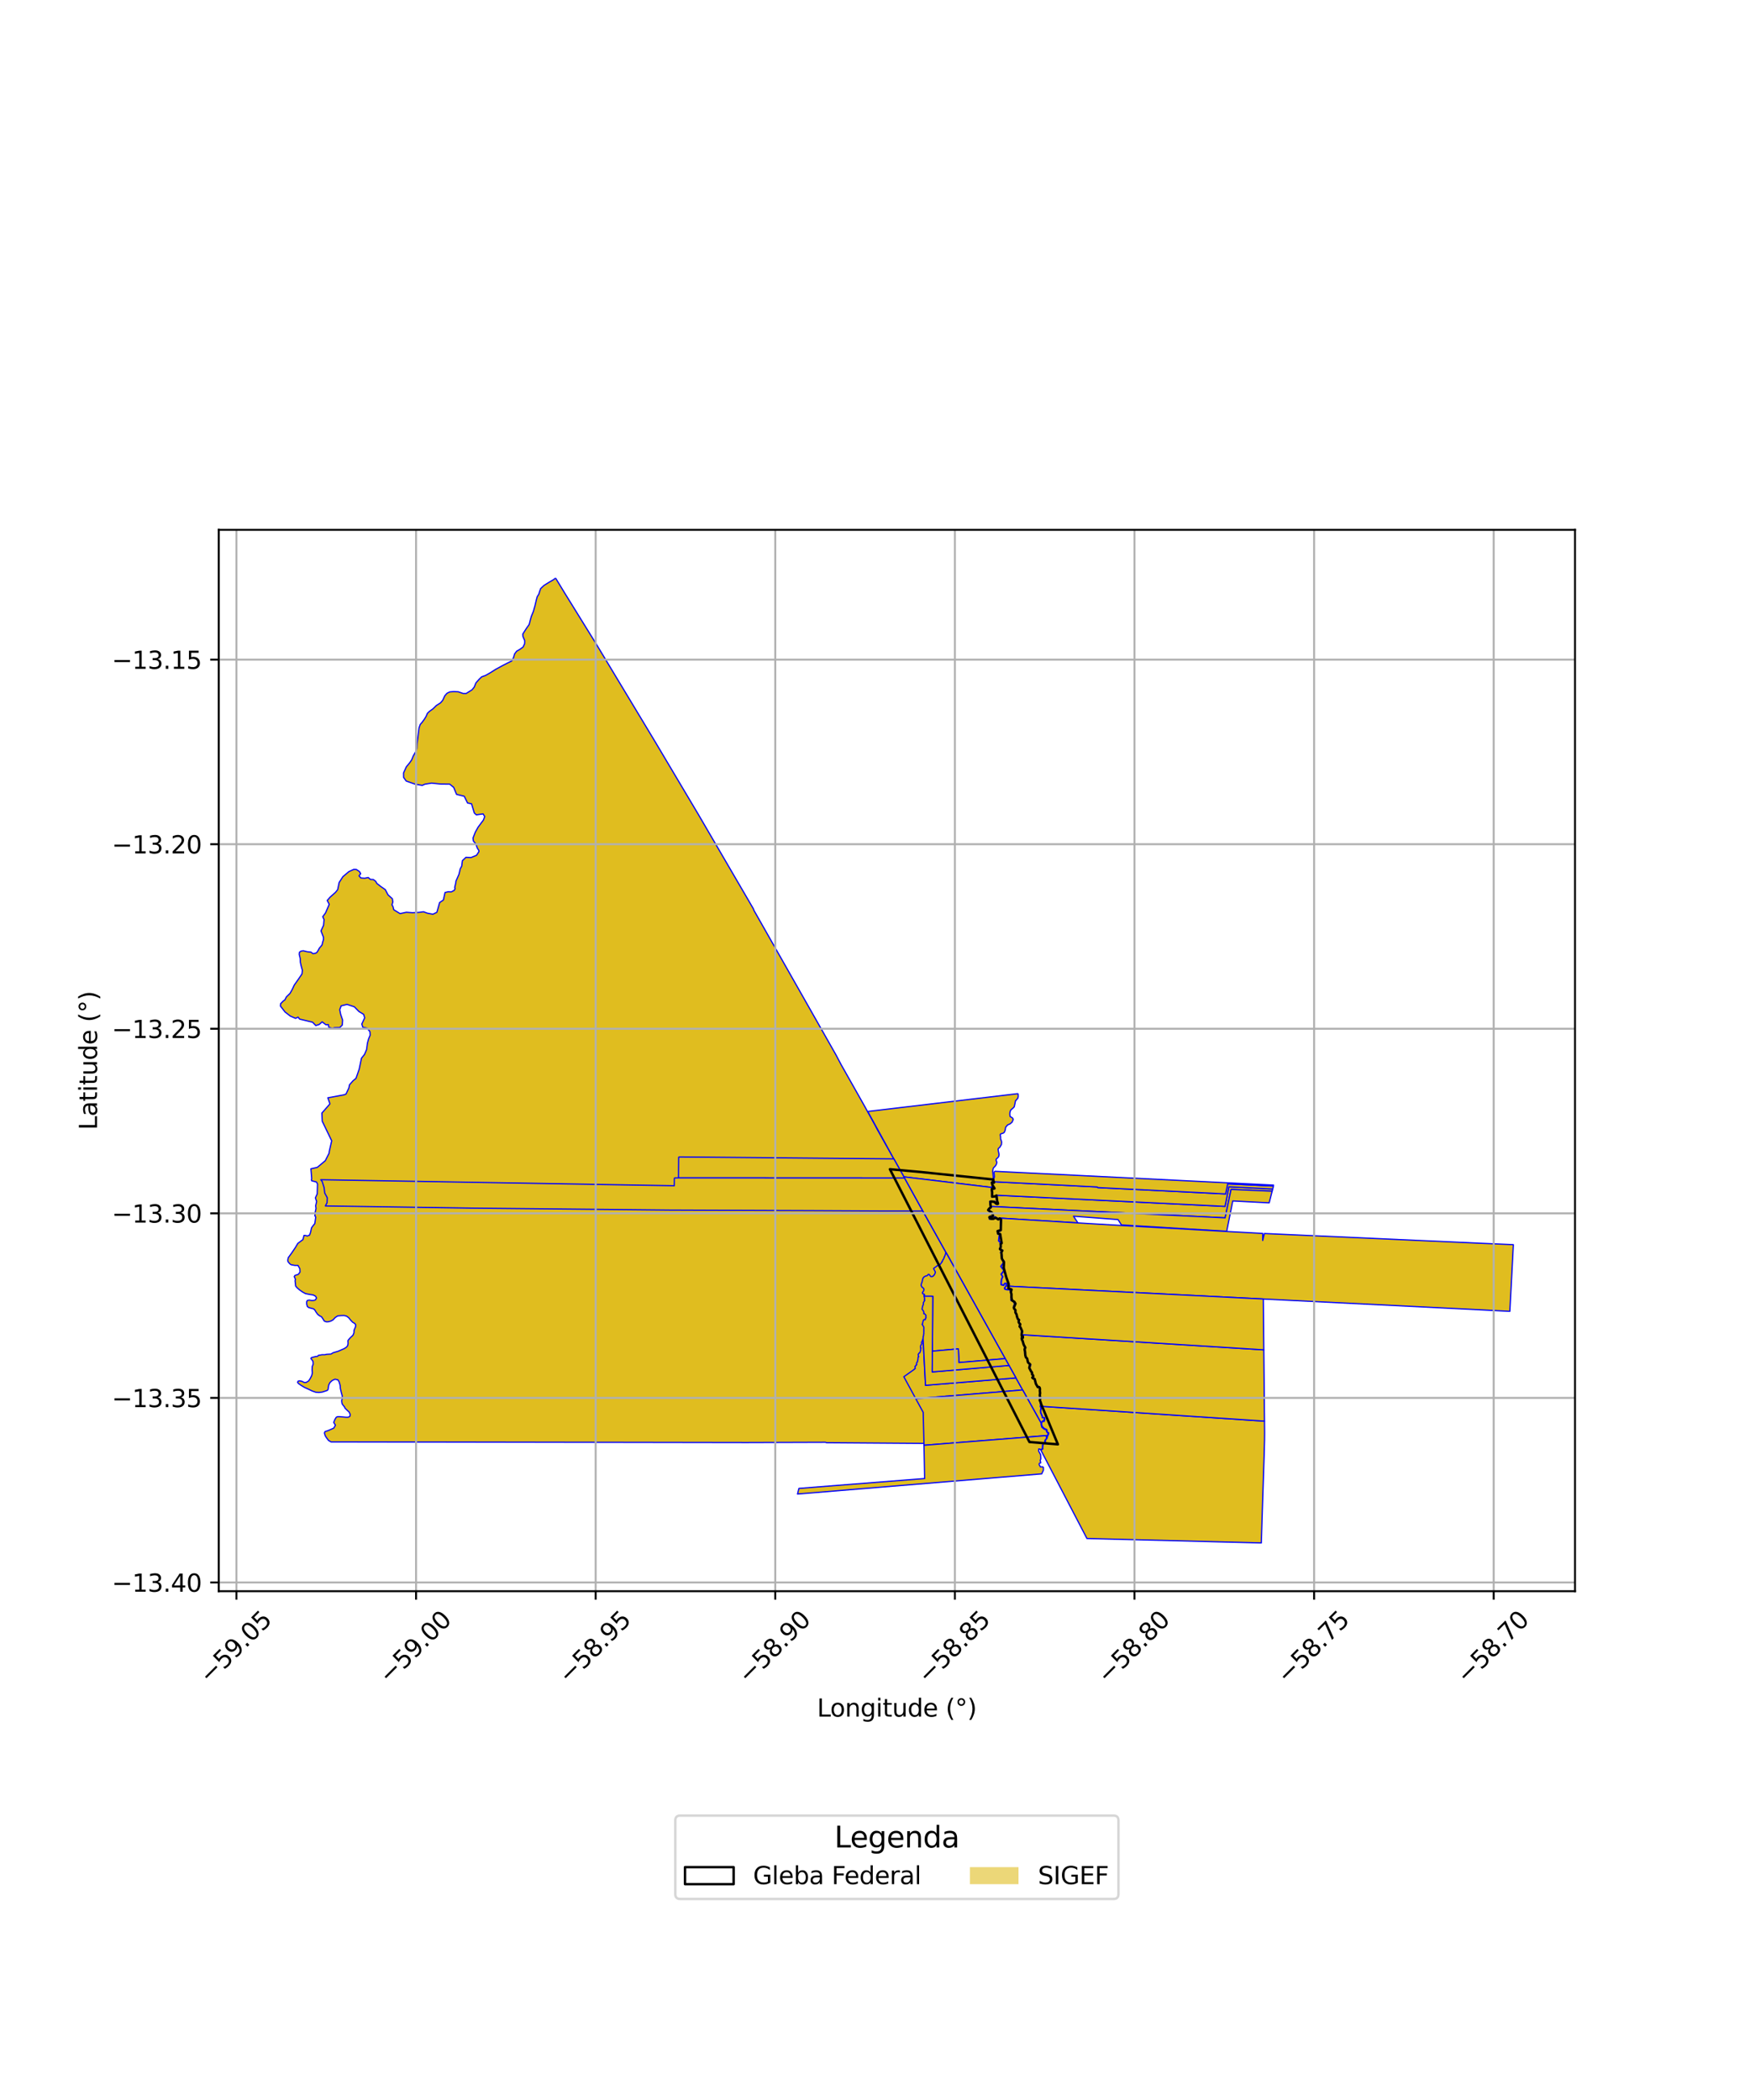 <?xml version="1.0" encoding="utf-8" standalone="no"?>
<!DOCTYPE svg PUBLIC "-//W3C//DTD SVG 1.1//EN"
  "http://www.w3.org/Graphics/SVG/1.1/DTD/svg11.dtd">
<svg xmlns:xlink="http://www.w3.org/1999/xlink" width="720pt" height="864pt" viewBox="0 0 720 864" xmlns="http://www.w3.org/2000/svg" version="1.1">
 <defs>
  <style type="text/css">*{stroke-linejoin: round; stroke-linecap: butt}</style>
 </defs>
 <g id="figure_1">
  <g id="patch_1">
   <path d="M 0 864 
L 720 864 
L 720 0 
L 0 0 
z
" style="fill: #ffffff"/>
  </g>
  <g id="axes_1">
   <g id="patch_2">
    <path d="M 90 654.656 
L 648 654.656 
L 648 217.984 
L 90 217.984 
z
" style="fill: #ffffff"/>
   </g>
   <g id="PatchCollection_1">
    <path d="M 228.585 237.833 
L 232.316 243.968 
L 245.254 264.879 
L 269.441 305.009 
L 287.495 335.377 
L 309.943 373.864 
L 310.197 374.568 
L 343.91 433.948 
L 346.06 438.017 
L 355.434 454.604 
L 360.046 462.971 
L 360.995 464.795 
L 364.671 471.331 
L 367.48 476.326 
L 367.754 476.797 
L 372.153 484.646 
L 379.689 498.261 
L 389.141 515.168 
L 389.192 515.266 
L 389.209 515.295 
L 420.757 571.87 
L 423.774 577.287 
L 428.333 585.474 
L 429.817 593.251 
L 380.073 593.86 
L 340.07 593.576 
L 339.611 593.4 
L 307.126 593.504 
L 136.179 593.234 
L 135.151 592.633 
L 134.295 591.478 
L 133.81 590.709 
L 133.453 589.565 
L 133.702 589.017 
L 134.882 588.627 
L 136.218 588.054 
L 137.351 587.545 
L 137.993 586.364 
L 137.297 585.221 
L 137.833 583.928 
L 138.365 583.079 
L 138.893 582.85 
L 139.862 582.859 
L 142.317 583.084 
L 143.301 583.076 
L 143.981 582.691 
L 144.09 581.942 
L 143.593 580.904 
L 142.97 580.357 
L 141.965 579.386 
L 141.68 578.768 
L 141.129 578.112 
L 140.731 577.487 
L 140.645 576.956 
L 140.574 576.308 
L 140.82 575.144 
L 140.787 574.238 
L 140.443 573 
L 140.025 571.243 
L 139.973 570.215 
L 139.785 569.403 
L 139.492 568.487 
L 139.024 567.702 
L 137.828 567.451 
L 136.71 567.949 
L 135.779 568.796 
L 135.259 569.808 
L 135.077 570.851 
L 134.948 571.723 
L 134.635 572.063 
L 133.702 572.378 
L 132.596 572.728 
L 131.244 572.903 
L 129.938 572.806 
L 128.436 572.294 
L 127.081 571.637 
L 125.237 570.802 
L 123.817 569.939 
L 122.795 569.225 
L 122.429 568.711 
L 122.663 568.238 
L 123.263 568.112 
L 124.256 568.324 
L 125.149 568.784 
L 125.921 568.785 
L 126.921 568.207 
L 127.546 567.319 
L 128.218 566.017 
L 128.513 564.847 
L 128.386 563.646 
L 128.448 562.241 
L 128.855 561.226 
L 128.783 560.108 
L 128.366 559.511 
L 127.919 558.948 
L 128.042 558.597 
L 128.613 558.422 
L 129.828 558.122 
L 130.681 558.027 
L 130.992 557.632 
L 132.546 557.37 
L 133.587 557.384 
L 134.434 557.188 
L 135.761 557.117 
L 136.198 557.088 
L 137.031 556.559 
L 139.086 555.959 
L 141.628 554.85 
L 142.564 554.24 
L 143.041 553.604 
L 143.21 552.745 
L 143.147 551.59 
L 143.438 551.154 
L 144.182 550.318 
L 145.212 549.36 
L 145.612 548.389 
L 145.648 547.369 
L 145.883 546.771 
L 146.29 545.821 
L 146.365 545.071 
L 145.923 544.498 
L 145.072 543.986 
L 144.366 543.246 
L 143.447 542.133 
L 142.552 541.474 
L 141.552 541.241 
L 140.273 541.279 
L 138.96 541.393 
L 137.969 542.026 
L 136.971 543.074 
L 136.071 543.554 
L 135.076 543.824 
L 134.344 543.861 
L 133.453 543.571 
L 132.832 542.566 
L 132.269 541.752 
L 131.433 541.332 
L 130.675 540.727 
L 130.054 539.861 
L 129.504 538.955 
L 128.986 538.497 
L 128.012 538.251 
L 126.986 537.955 
L 126.441 537.517 
L 126.181 536.577 
L 126.168 535.577 
L 126.435 535.05 
L 127.257 534.903 
L 128.29 535.084 
L 129.106 535.033 
L 129.785 534.819 
L 130.212 534.024 
L 129.834 533.305 
L 128.857 532.781 
L 127.523 532.588 
L 125.697 532.234 
L 124.494 531.584 
L 123.162 530.638 
L 122.172 529.786 
L 121.63 529.092 
L 121.513 527.981 
L 121.396 526.914 
L 121.537 526.435 
L 121.388 525.945 
L 121.048 525.236 
L 121.354 524.745 
L 122.717 524.301 
L 123.424 523.398 
L 123.415 523.184 
L 123.361 521.988 
L 122.585 520.623 
L 121.302 520.625 
L 119.841 520.359 
L 119.445 520.14 
L 119.026 519.739 
L 118.462 519.047 
L 118.414 518.416 
L 118.593 517.448 
L 119.921 515.637 
L 121.491 513.324 
L 122.538 511.553 
L 124.629 510.007 
L 125.072 508.27 
L 125.938 508.352 
L 126.293 508.513 
L 126.583 508.512 
L 126.872 508.306 
L 127.355 508.182 
L 127.759 507.039 
L 128.159 505.183 
L 128.648 504.48 
L 129.526 503.398 
L 129.893 500.732 
L 129.554 500.223 
L 129.634 498.971 
L 130.008 497.198 
L 129.866 496.098 
L 130.27 494.315 
L 129.754 492.845 
L 130.519 491.168 
L 130.629 487.143 
L 130.202 486.312 
L 128.235 485.81 
L 128.13 485.442 
L 128.234 484.927 
L 127.912 480.866 
L 130.539 480.29 
L 133.849 477.523 
L 135.425 474.369 
L 135.443 473.849 
L 136.464 469.365 
L 132.59 461.324 
L 132.43 457.946 
L 135.745 454.162 
L 134.871 451.664 
L 141.464 450.458 
L 142.355 450.131 
L 143.511 447.665 
L 143.801 446.307 
L 145.279 444.623 
L 146.458 443.673 
L 147.188 441.591 
L 147.792 439.836 
L 148.721 435.364 
L 149.979 433.812 
L 150.819 431.808 
L 151.179 429.153 
L 151.644 427.435 
L 152.285 425.917 
L 152.193 424.46 
L 151.083 423.026 
L 149.278 422.658 
L 148.851 421.32 
L 150.036 418.78 
L 149.628 417.353 
L 147.677 416.166 
L 145.786 414.233 
L 142.786 413.235 
L 140.358 413.836 
L 139.776 415.42 
L 140.152 417.312 
L 140.963 419.689 
L 140.829 421.737 
L 139.805 422.754 
L 137.565 422.838 
L 136.77 423.122 
L 135.257 422.655 
L 135.097 421.548 
L 134.084 421.612 
L 132.545 420.422 
L 131.308 421.507 
L 129.922 421.938 
L 128.609 420.565 
L 123.274 419.295 
L 122.623 418.478 
L 121.609 418.982 
L 119.416 418.029 
L 117.277 416.363 
L 115.364 413.908 
L 115.464 412.945 
L 116.644 411.741 
L 117.183 411.42 
L 117.834 410.132 
L 119.311 408.716 
L 120.254 407.046 
L 121.07 405.285 
L 122.858 402.746 
L 124.244 400.71 
L 124.396 399.202 
L 123.853 397.171 
L 123.567 395.827 
L 123.52 394.398 
L 123.101 392.642 
L 123.192 391.782 
L 123.856 391.318 
L 124.819 391.179 
L 126.319 391.553 
L 127.942 391.742 
L 128.783 392.375 
L 129.703 392.214 
L 129.891 392.13 
L 130.221 391.973 
L 130.434 391.774 
L 130.889 391.046 
L 131.338 390.18 
L 131.772 389.645 
L 132.119 389.245 
L 132.5 388.749 
L 132.601 388.41 
L 132.704 387.791 
L 132.935 387.081 
L 133.099 386.501 
L 133.068 385.562 
L 132.069 382.994 
L 133.119 380.688 
L 133.317 378.344 
L 132.788 377.155 
L 133.943 375.58 
L 135.456 372.051 
L 134.621 370.483 
L 135.804 369.112 
L 138.032 367.135 
L 138.935 366.009 
L 139.536 363.079 
L 141.084 360.681 
L 143.561 358.587 
L 145.534 357.695 
L 146.58 357.721 
L 147.854 358.531 
L 148.388 359.443 
L 147.731 360.364 
L 148.482 361.224 
L 150.068 361.327 
L 151.513 361.03 
L 152.391 361.818 
L 153.599 361.864 
L 154.567 362.58 
L 155.049 363.469 
L 156.653 364.717 
L 158.536 366.031 
L 159.63 368.158 
L 161.423 369.761 
L 161.647 371.07 
L 161.277 372.265 
L 161.686 372.995 
L 162.019 374.305 
L 164.603 375.888 
L 167.169 375.327 
L 169.728 375.511 
L 172.469 375.367 
L 174.231 375.119 
L 175.843 375.713 
L 178.119 376.138 
L 179.742 375.338 
L 180.394 373.048 
L 180.87 371.338 
L 182.436 370.275 
L 183.095 367.208 
L 184.405 366.883 
L 185.658 366.957 
L 186.889 366.304 
L 187.226 365.597 
L 187.067 365.142 
L 187.533 363.203 
L 187.593 362.531 
L 188.823 359.726 
L 189.364 357.443 
L 189.968 356.343 
L 190.238 354.111 
L 191.709 352.725 
L 193.801 352.814 
L 196.062 351.888 
L 197.048 350.359 
L 197.046 350.011 
L 196.338 348.821 
L 195.788 347.248 
L 194.773 346.041 
L 194.602 344.805 
L 195.541 342.397 
L 196.693 340.332 
L 197.915 338.689 
L 198.876 337.417 
L 199.434 335.934 
L 198.735 334.852 
L 195.969 335.254 
L 195.149 334.496 
L 194.466 332.232 
L 194.001 330.698 
L 192.35 330.363 
L 191.007 327.607 
L 187.839 326.834 
L 186.644 323.928 
L 185.017 322.628 
L 181.275 322.587 
L 177.572 322.192 
L 174.841 322.642 
L 173.729 323.134 
L 170.87 322.658 
L 167.12 321.342 
L 166.055 319.845 
L 166.03 318.007 
L 167.191 315.466 
L 168.517 313.871 
L 169.35 312.675 
L 170.041 310.985 
L 170.948 309.408 
L 171.489 307.985 
L 171.573 306.008 
L 172.034 302.589 
L 172.403 299.469 
L 172.901 298.053 
L 173.629 297.228 
L 174.655 295.822 
L 175.347 294.675 
L 175.851 293.467 
L 176.714 292.653 
L 178.13 291.634 
L 179.541 290.257 
L 181.252 289.166 
L 182.12 288.163 
L 183.03 286.226 
L 183.903 285.239 
L 185.035 284.674 
L 186.669 284.54 
L 188.545 284.628 
L 190.521 285.308 
L 191.818 285.306 
L 194.179 283.821 
L 195.106 282.707 
L 195.797 280.972 
L 197.177 279.419 
L 198.181 278.465 
L 199.725 277.922 
L 201.794 276.739 
L 203.936 275.381 
L 206.844 273.798 
L 208.801 272.799 
L 210.554 271.924 
L 211.256 270.592 
L 211.749 269.001 
L 212.565 267.923 
L 213.848 267.191 
L 215.237 266.171 
L 215.855 264.833 
L 215.876 263.552 
L 215.179 261.907 
L 215.093 260.889 
L 215.805 259.738 
L 216.625 258.469 
L 217.717 256.93 
L 218.182 255.089 
L 218.624 253.553 
L 219.431 251.583 
L 220.127 249.127 
L 220.697 246.688 
L 221.036 245.477 
L 221.697 244.426 
L 222.07 243.199 
L 222.452 242.139 
L 223.815 240.853 
L 225.899 239.558 
L 227.741 238.487 
L 228.585 237.833 
" clip-path="url(#p1d0d1fe6f3)" style="fill: #e0bd1f; stroke: #0000ff; stroke-width: 0.5"/>
    <path d="M 418.893 449.948 
L 418.89 450.326 
L 418.926 451.13 
L 418.792 451.799 
L 417.88 452.869 
L 417.808 452.881 
L 417.62 453.905 
L 417.279 455.405 
L 416.693 455.979 
L 415.955 456.611 
L 415.772 456.854 
L 415.523 457.646 
L 415.458 458.317 
L 415.571 459.356 
L 415.994 459.604 
L 416.537 459.913 
L 416.896 460.526 
L 416.403 461.683 
L 415.549 462.409 
L 414.576 462.829 
L 413.782 463.74 
L 413.53 465.082 
L 413.16 465.934 
L 412.673 466.235 
L 411.701 466.533 
L 411.495 466.902 
L 411.672 467.645 
L 411.686 468.609 
L 411.984 469.344 
L 412.112 469.986 
L 412.04 470.508 
L 412.033 470.872 
L 411.297 472.087 
L 410.846 472.416 
L 410.625 472.815 
L 410.799 473.855 
L 410.975 474.589 
L 411.031 475.078 
L 410.906 475.809 
L 410.6 476.235 
L 409.868 476.901 
L 409.863 477.573 
L 410.102 478.002 
L 410.098 478.49 
L 409.85 479.221 
L 409.361 479.889 
L 408.75 480.496 
L 408.565 480.922 
L 408.437 481.898 
L 408.673 484.485 
L 408.081 486.744 
L 408.235 487.46 
L 408.091 488.558 
L 371.897 484.19 
L 367.754 476.797 
L 357.012 457.296 
L 418.893 449.948 
" clip-path="url(#p1d0d1fe6f3)" style="fill: #e0bd1f; stroke: #0000ff; stroke-width: 0.5"/>
    <path d="M 279.223 475.995 
L 367.754 476.797 
L 372.153 484.646 
L 279.158 484.599 
L 279.223 475.995 
" clip-path="url(#p1d0d1fe6f3)" style="fill: #e0bd1f; stroke: #0000ff; stroke-width: 0.5"/>
    <path d="M 277.457 484.599 
L 372.153 484.646 
L 379.689 498.261 
L 374.623 498.248 
L 363.154 498.24 
L 362.732 498.238 
L 333.183 498.087 
L 275.418 497.866 
L 193.169 497.042 
L 133.858 496.158 
L 134.563 494.852 
L 134.653 492.796 
L 133.59 490.832 
L 133.349 488.629 
L 132.56 486.116 
L 131.968 485.372 
L 277.424 487.853 
L 277.457 484.599 
" clip-path="url(#p1d0d1fe6f3)" style="fill: #e0bd1f; stroke: #0000ff; stroke-width: 0.5"/>
    <path d="M 379.778 550.645 
L 380.786 569.958 
L 417.991 566.911 
L 420.757 571.87 
L 376.778 575.472 
L 371.86 566.429 
L 376.229 563.337 
L 376.229 563.246 
L 376.376 563.191 
L 376.584 562.987 
L 376.509 562.952 
L 376.496 562.708 
L 376.537 562.522 
L 376.454 562.421 
L 376.496 562.283 
L 376.451 562.174 
L 376.568 562.01 
L 376.781 561.935 
L 376.879 561.813 
L 376.906 561.606 
L 377.074 561.574 
L 377.153 561.492 
L 377.168 561.356 
L 377.114 561.308 
L 377.108 561.105 
L 377.079 560.839 
L 377.176 560.651 
L 377.457 560.356 
L 377.405 560.284 
L 377.434 560.08 
L 377.553 559.909 
L 377.588 559.666 
L 377.707 559.087 
L 377.707 558.641 
L 377.791 558.27 
L 377.978 558.238 
L 377.984 558.09 
L 377.854 557.897 
L 377.779 557.525 
L 377.779 557.151 
L 377.88 557.144 
L 378.148 556.648 
L 378.407 556.61 
L 378.517 556.412 
L 378.648 555.886 
L 378.696 555.728 
L 378.82 555.548 
L 378.789 554.805 
L 378.774 554.682 
L 378.955 554.657 
L 378.676 554.206 
L 378.856 553.451 
L 378.912 553.37 
L 379.054 553.227 
L 379.113 553.08 
L 379.296 552.679 
L 379.151 552.45 
L 379.102 552.326 
L 379.566 551.44 
L 379.534 551.334 
L 379.635 551.225 
L 379.778 550.645 
" clip-path="url(#p1d0d1fe6f3)" style="fill: #e0bd1f; stroke: #0000ff; stroke-width: 0.5"/>
    <path d="M 371.897 484.19 
L 408.091 488.558 
L 407.986 489.159 
L 407.996 490.646 
L 408.082 492.584 
L 409.585 492.15 
L 409.77 492.002 
L 409.96 493.472 
L 410.49 494.82 
L 410.192 495.212 
L 409.273 494.235 
L 408.741 494.423 
L 407.139 494.318 
L 407.504 496.392 
L 407.576 496.8 
L 406.593 497.439 
L 406.56 498.164 
L 407.953 498.809 
L 408.457 500.13 
L 408.265 500.411 
L 407.531 500.376 
L 407.055 501.613 
L 408.925 501.424 
L 409.344 500.714 
L 410.794 501.64 
L 411.249 501.36 
L 411.712 502.381 
L 411.66 504.089 
L 411.475 505.126 
L 411.539 506.369 
L 411.594 506.421 
L 411.349 506.426 
L 410.862 506.636 
L 410.463 506.391 
L 410.39 507.578 
L 411.188 507.647 
L 410.806 510.527 
L 411.78 511.504 
L 411.404 511.566 
L 411.662 512.93 
L 411.331 513.931 
L 412.341 514.415 
L 411.608 515.353 
L 412.102 516.177 
L 412.123 517.931 
L 413.007 518.91 
L 412.457 520.026 
L 411.71 521.016 
L 412.65 522.296 
L 413.005 522.508 
L 412.62 523.283 
L 411.833 524.235 
L 412.465 525.263 
L 412.018 526.256 
L 411.821 527.654 
L 411.865 528.609 
L 412.945 528.863 
L 413.271 528.323 
L 413.472 528.101 
L 414.057 528.121 
L 414.101 528.424 
L 413.857 528.989 
L 413.819 529.064 
L 413.728 529.235 
L 413.493 529.617 
L 413.224 529.883 
L 413.367 530.399 
L 413.998 530.594 
L 414.674 530.686 
L 415.115 530.604 
L 415.427 530.776 
L 415.768 531.333 
L 415.803 531.564 
L 415.988 532.009 
L 416.061 532.225 
L 416.054 532.733 
L 416.074 533.078 
L 416.033 533.33 
L 415.967 533.834 
L 416.019 534.452 
L 415.937 534.595 
L 415.892 534.973 
L 416.807 535.419 
L 417.093 535.778 
L 417.377 536.606 
L 417.35 536.824 
L 417.091 537.186 
L 416.915 537.797 
L 417.264 538.535 
L 417.601 538.925 
L 417.653 539.981 
L 418.1 540.716 
L 418.178 541.19 
L 418.279 541.479 
L 418.404 541.958 
L 418.52 542.216 
L 418.805 542.815 
L 419.197 543.094 
L 419.154 543.361 
L 418.953 543.771 
L 419.311 544.418 
L 419.639 544.796 
L 419.634 545.128 
L 419.386 545.752 
L 419.639 545.998 
L 419.972 546.622 
L 420.274 547.294 
L 420.233 547.619 
L 420.5 548.066 
L 420.421 548.601 
L 420.237 549.123 
L 420.353 549.79 
L 420.721 549.915 
L 420.694 550.382 
L 420.33 550.612 
L 420.28 551.069 
L 420.654 551.772 
L 420.818 552.093 
L 420.923 552.786 
L 421.209 553.435 
L 421.585 554.126 
L 421.771 554.474 
L 421.684 554.651 
L 421.443 555.125 
L 421.56 555.552 
L 421.608 555.975 
L 421.537 556.472 
L 421.565 557.004 
L 421.723 557.583 
L 421.949 558.191 
L 422.658 559.097 
L 422.706 559.781 
L 422.826 560.267 
L 423.094 560.625 
L 423.347 560.946 
L 423.594 561.218 
L 423.971 561.489 
L 423.865 562.023 
L 423.476 562.322 
L 423.441 562.857 
L 423.766 563.335 
L 424.027 563.955 
L 424.322 564.291 
L 424.559 564.801 
L 424.521 565.301 
L 424.743 565.62 
L 425.07 565.992 
L 424.983 566.468 
L 424.644 566.791 
L 424.927 567.08 
L 425.239 567.226 
L 425.59 567.362 
L 425.816 567.752 
L 425.752 568.045 
L 425.966 568.828 
L 426.184 569.395 
L 426.247 569.594 
L 426.721 570.385 
L 427.2 570.596 
L 427.519 570.609 
L 427.748 571.1 
L 427.843 571.5 
L 427.736 572.053 
L 427.757 572.448 
L 427.836 573.052 
L 427.826 573.512 
L 427.739 574.13 
L 427.794 574.943 
L 427.932 575.307 
L 427.739 576.169 
L 427.962 576.734 
L 428.064 577.299 
L 428.19 577.698 
L 428.106 578.091 
L 427.977 578.59 
L 428.23 579.215 
L 428.293 579.624 
L 428.061 580.181 
L 428.111 581.233 
L 428.408 581.857 
L 428.64 582.543 
L 428.757 582.597 
L 428.764 583.282 
L 429.3 583.358 
L 429.598 583.332 
L 429.696 583.537 
L 429.654 584.146 
L 429.196 584.489 
L 428.585 584.988 
L 428.333 585.474 
L 420.757 571.87 
L 417.991 566.911 
L 415.128 561.778 
L 413.564 558.974 
L 389.209 515.295 
L 389.192 515.266 
L 389.141 515.168 
L 379.689 498.261 
L 372.153 484.646 
L 371.897 484.19 
" clip-path="url(#p1d0d1fe6f3)" style="fill: #e0bd1f; stroke: #0000ff; stroke-width: 0.5"/>
    <path d="M 389.192 515.266 
L 389.209 515.295 
L 413.564 558.974 
L 394.49 560.589 
L 394.495 558.903 
L 394.297 554.957 
L 383.61 555.903 
L 383.778 533.312 
L 380.191 533.285 
L 380.124 532.948 
L 380.303 532.86 
L 380.362 532.735 
L 380.37 532.64 
L 380.104 532.371 
L 379.808 532.37 
L 379.609 532.222 
L 379.537 532.076 
L 379.536 531.779 
L 380.033 531.023 
L 380.085 530.888 
L 380.094 530.426 
L 380.129 530.301 
L 379.666 529.752 
L 379.438 529.682 
L 379.189 529.289 
L 379.002 528.943 
L 378.983 528.859 
L 379.017 528.779 
L 379.007 528.706 
L 379.023 528.378 
L 379.274 527.673 
L 379.437 527.183 
L 379.476 526.884 
L 379.605 526.307 
L 379.689 526.101 
L 379.74 525.836 
L 379.858 525.806 
L 380.002 525.533 
L 380.176 525.351 
L 380.796 525.004 
L 380.946 524.944 
L 381.146 524.951 
L 381.463 524.852 
L 381.906 524.328 
L 382.137 524.29 
L 382.287 524.325 
L 382.392 524.494 
L 382.743 524.949 
L 382.973 525.219 
L 383.502 525.222 
L 383.69 525.158 
L 383.819 525.063 
L 383.938 525.048 
L 384.01 524.818 
L 384.355 524.625 
L 384.722 523.82 
L 384.859 523.497 
L 384.77 523.202 
L 384.105 521.952 
L 384.14 521.885 
L 384.286 521.724 
L 385.216 521.088 
L 385.287 520.979 
L 385.405 520.908 
L 385.535 520.795 
L 385.68 520.783 
L 385.788 520.724 
L 385.74 520.657 
L 386.279 520.341 
L 386.482 520.33 
L 386.573 520.303 
L 386.663 520.239 
L 386.838 520.177 
L 387.251 519.67 
L 387.292 519.447 
L 387.586 519.277 
L 387.593 519.173 
L 387.529 519.026 
L 387.632 518.965 
L 387.801 518.739 
L 387.886 518.371 
L 387.879 518.326 
L 388.12 518.168 
L 388.159 518.04 
L 388.476 517.431 
L 388.392 517.268 
L 388.526 517.18 
L 388.58 516.981 
L 388.681 516.869 
L 389.025 515.902 
L 389.066 515.456 
L 389.192 515.266 
" clip-path="url(#p1d0d1fe6f3)" style="fill: #e0bd1f; stroke: #0000ff; stroke-width: 0.5"/>
    <path d="M 380.191 533.285 
L 383.778 533.312 
L 383.61 555.903 
L 383.547 564.451 
L 415.128 561.778 
L 417.991 566.911 
L 380.786 569.958 
L 379.778 550.645 
L 379.848 550.362 
L 379.771 549.975 
L 379.978 549.6 
L 379.999 549.047 
L 380.027 548.918 
L 380.078 548.778 
L 380.067 547.728 
L 380.089 547.582 
L 380.137 547.506 
L 380.057 547.242 
L 380.095 546.365 
L 380.059 545.907 
L 379.963 545.786 
L 379.69 545.38 
L 379.637 545.138 
L 379.357 544.866 
L 379.478 544.683 
L 379.616 544.533 
L 379.632 544.192 
L 379.909 543.174 
L 380.141 542.958 
L 380.245 542.917 
L 380.613 543 
L 380.694 542.932 
L 380.785 542.398 
L 380.963 542.257 
L 381.016 542.146 
L 380.863 541.745 
L 381.002 541.345 
L 380.795 540.903 
L 380.237 540.434 
L 380.081 540.519 
L 380.056 540.269 
L 380.103 539.891 
L 379.95 539.451 
L 379.622 538.995 
L 379.359 538.613 
L 379.566 537.523 
L 379.651 537.206 
L 379.847 536.886 
L 379.924 536.243 
L 379.914 535.906 
L 380.489 534.995 
L 380.496 534.929 
L 380.398 534.935 
L 380.267 534.78 
L 380.438 534.258 
L 380.389 534.031 
L 380.3 533.955 
L 380.339 533.855 
L 380.28 533.73 
L 380.191 533.285 
" clip-path="url(#p1d0d1fe6f3)" style="fill: #e0bd1f; stroke: #0000ff; stroke-width: 0.5"/>
    <path d="M 428.121 578.581 
L 520.25 584.701 
L 520.295 589.274 
L 520.272 592.496 
L 520.099 598.8 
L 518.941 634.807 
L 447.196 632.988 
L 428.193 596.527 
L 428.962 596.256 
L 429.054 596.006 
L 429 595.473 
L 429.06 595.027 
L 429.092 594.592 
L 429.333 594.015 
L 429.609 593.823 
L 430.114 593.49 
L 430.214 593.323 
L 429.988 593.035 
L 430.237 592.411 
L 430.758 591.791 
L 431.002 590.897 
L 431.425 590.031 
L 431.474 589.532 
L 430.966 589.23 
L 430.752 588.81 
L 430.753 588.363 
L 430.78 588.302 
L 430.491 588.041 
L 429.746 587.766 
L 429.36 587.405 
L 428.872 586.974 
L 428.54 586.074 
L 428.597 585.352 
L 428.7 585.071 
L 429.182 584.676 
L 429.394 584.907 
L 429.705 584.681 
L 429.775 584.377 
L 429.835 583.51 
L 429.68 583.186 
L 429.304 583.22 
L 428.899 583.162 
L 428.893 582.508 
L 428.75 582.443 
L 428.535 581.805 
L 428.246 581.198 
L 428.198 580.205 
L 428.434 579.641 
L 428.363 579.178 
L 428.121 578.581 
" clip-path="url(#p1d0d1fe6f3)" style="fill: #e0bd1f; stroke: #0000ff; stroke-width: 0.5"/>
    <path d="M 420.377 549.135 
L 519.964 555.369 
L 520.25 584.701 
L 428.121 578.581 
L 428.239 578.122 
L 428.331 577.691 
L 428.197 577.266 
L 428.093 576.696 
L 427.881 576.158 
L 428.074 575.297 
L 427.929 574.913 
L 427.876 574.136 
L 427.962 573.523 
L 427.973 573.045 
L 427.893 572.435 
L 427.873 572.062 
L 427.982 571.497 
L 427.877 571.054 
L 427.608 570.475 
L 427.232 570.46 
L 426.816 570.277 
L 426.372 569.537 
L 426.312 569.349 
L 426.096 568.785 
L 425.892 568.041 
L 425.961 567.73 
L 425.683 567.251 
L 425.293 567.1 
L 425.007 566.966 
L 424.839 566.795 
L 425.11 566.536 
L 425.216 565.951 
L 424.85 565.535 
L 424.661 565.262 
L 424.698 564.775 
L 424.437 564.215 
L 424.144 563.881 
L 423.886 563.269 
L 423.58 562.818 
L 423.608 562.393 
L 423.989 562.101 
L 424.122 561.428 
L 423.685 561.115 
L 423.451 560.857 
L 423.202 560.541 
L 422.951 560.207 
L 422.842 559.759 
L 422.791 559.045 
L 422.07 558.123 
L 421.853 557.541 
L 421.7 556.982 
L 421.674 556.478 
L 421.746 555.977 
L 421.694 555.526 
L 421.588 555.14 
L 421.806 554.713 
L 421.924 554.471 
L 421.705 554.061 
L 421.332 553.374 
L 421.056 552.747 
L 420.949 552.05 
L 420.775 551.708 
L 420.42 551.041 
L 420.458 550.693 
L 420.826 550.46 
L 420.863 549.819 
L 420.473 549.686 
L 420.377 549.135 
" clip-path="url(#p1d0d1fe6f3)" style="fill: #e0bd1f; stroke: #0000ff; stroke-width: 0.5"/>
    <path d="M 505.606 488.269 
L 523.634 489.185 
L 523.401 490.094 
L 506.505 489.355 
L 504.039 501.059 
L 407.639 496.368 
L 407.303 494.466 
L 408.76 494.561 
L 409.234 494.394 
L 410.203 495.423 
L 410.645 494.842 
L 410.093 493.437 
L 409.874 491.743 
L 503.992 496.343 
L 505.606 488.269 
" clip-path="url(#p1d0d1fe6f3)" style="fill: #e0bd1f; stroke: #0000ff; stroke-width: 0.5"/>
    <path d="M 506.505 489.355 
L 523.401 490.094 
L 523.269 490.611 
L 522.174 494.89 
L 507.192 494.106 
L 504.698 506.587 
L 461.392 503.965 
L 459.972 501.757 
L 441.659 500.381 
L 443.483 503.146 
L 411.309 501.162 
L 410.796 501.479 
L 409.299 500.522 
L 408.843 501.294 
L 407.263 501.454 
L 407.623 500.517 
L 408.334 500.552 
L 408.61 500.148 
L 408.06 498.708 
L 406.7 498.078 
L 406.726 497.516 
L 407.726 496.865 
L 407.639 496.368 
L 504.039 501.059 
L 506.505 489.355 
" clip-path="url(#p1d0d1fe6f3)" style="fill: #e0bd1f; stroke: #0000ff; stroke-width: 0.5"/>
    <path d="M 420.757 571.87 
L 428.333 585.474 
L 428.332 586.103 
L 428.645 587.226 
L 429.585 587.981 
L 430.52 588.381 
L 430.548 588.86 
L 430.811 589.377 
L 431.257 589.643 
L 430.99 590.608 
L 380.157 594.629 
L 379.83 581.085 
L 376.778 575.472 
L 420.757 571.87 
" clip-path="url(#p1d0d1fe6f3)" style="fill: #e0bd1f; stroke: #0000ff; stroke-width: 0.5"/>
    <path d="M 430.99 590.608 
L 430.447 591.001 
L 430.573 591.758 
L 429.898 592.61 
L 429.796 593.439 
L 429.202 593.916 
L 428.93 594.556 
L 428.84 596.14 
L 428.2 596.346 
L 427.399 596.108 
L 427.311 596.968 
L 428.144 598.489 
L 428.21 600.265 
L 427.974 600.816 
L 428.19 601.826 
L 427.59 602.087 
L 427.537 602.614 
L 428.089 603.535 
L 428.872 603.467 
L 429.285 603.718 
L 429.281 604.897 
L 428.676 606.194 
L 428.625 606.388 
L 328.109 614.692 
L 328.688 612.371 
L 380.412 608.307 
L 380.157 594.629 
L 430.99 590.608 
" clip-path="url(#p1d0d1fe6f3)" style="fill: #e0bd1f; stroke: #0000ff; stroke-width: 0.5"/>
    <path d="M 394.297 554.957 
L 394.495 558.903 
L 394.49 560.589 
L 413.564 558.974 
L 415.128 561.778 
L 383.547 564.451 
L 383.61 555.903 
L 394.297 554.957 
" clip-path="url(#p1d0d1fe6f3)" style="fill: #e0bd1f; stroke: #0000ff; stroke-width: 0.5"/>
    <path d="M 408.85 486.199 
L 451.472 488.356 
L 451.628 488.601 
L 504.242 491.219 
L 505.109 487.064 
L 523.908 487.992 
L 523.854 488.328 
L 523.634 489.185 
L 505.606 488.269 
L 503.992 496.343 
L 409.874 491.743 
L 409.521 492.026 
L 408.21 492.404 
L 408.133 490.643 
L 408.122 489.171 
L 408.408 487.531 
L 408.137 486.746 
L 408.983 486.492 
L 408.85 486.199 
" clip-path="url(#p1d0d1fe6f3)" style="fill: #e0bd1f; stroke: #0000ff; stroke-width: 0.5"/>
    <path d="M 409.173 481.9 
L 523.973 487.585 
L 523.908 487.992 
L 505.109 487.064 
L 504.242 491.219 
L 451.628 488.601 
L 451.472 488.356 
L 408.85 486.199 
L 408.574 485.591 
L 409.121 484.326 
L 409.085 483.451 
L 408.968 482.474 
L 409.173 481.9 
" clip-path="url(#p1d0d1fe6f3)" style="fill: #e0bd1f; stroke: #0000ff; stroke-width: 0.5"/>
    <path d="M 411.309 501.162 
L 443.483 503.146 
L 461.369 504.209 
L 504.682 506.662 
L 519.516 507.468 
L 519.509 510.364 
L 520.198 507.5 
L 527.01 507.808 
L 609.613 511.533 
L 622.636 512.085 
L 622.417 516.289 
L 622.318 518.182 
L 622.164 521.114 
L 621.917 525.84 
L 621.797 528.138 
L 621.687 530.242 
L 621.429 535.174 
L 621.203 539.515 
L 520.169 534.471 
L 519.759 534.45 
L 414.98 529.18 
L 413.94 529.128 
L 413.98 529.048 
L 414.241 528.443 
L 414.176 527.988 
L 413.414 527.961 
L 413.161 528.24 
L 412.88 528.706 
L 411.996 528.499 
L 411.958 527.661 
L 412.15 526.295 
L 412.619 525.253 
L 412 524.247 
L 412.735 523.359 
L 413.183 522.456 
L 412.743 522.192 
L 411.881 521.017 
L 412.574 520.099 
L 413.171 518.887 
L 412.259 517.877 
L 412.238 516.138 
L 411.774 515.363 
L 412.553 514.365 
L 411.498 513.859 
L 411.802 512.94 
L 411.564 511.679 
L 412.065 511.596 
L 410.95 510.478 
L 411.342 507.522 
L 410.535 507.452 
L 410.585 506.627 
L 410.851 506.791 
L 411.644 506.447 
L 411.679 506.447 
L 411.612 505.135 
L 411.796 504.103 
L 411.849 502.353 
L 411.309 501.162 
" clip-path="url(#p1d0d1fe6f3)" style="fill: #e0bd1f; stroke: #0000ff; stroke-width: 0.5"/>
    <path d="M 413.94 529.128 
L 414.98 529.18 
L 519.759 534.45 
L 519.964 555.369 
L 420.377 549.135 
L 420.554 548.634 
L 420.643 548.038 
L 420.374 547.589 
L 420.414 547.273 
L 420.094 546.562 
L 419.749 545.914 
L 419.547 545.717 
L 419.77 545.156 
L 419.777 544.745 
L 419.423 544.338 
L 419.107 543.767 
L 419.285 543.403 
L 419.346 543.031 
L 418.913 542.723 
L 418.644 542.158 
L 418.533 541.912 
L 418.41 541.439 
L 418.311 541.156 
L 418.23 540.667 
L 417.788 539.939 
L 417.734 538.87 
L 417.379 538.459 
L 417.061 537.785 
L 417.215 537.247 
L 417.481 536.876 
L 417.517 536.591 
L 417.214 535.711 
L 416.894 535.309 
L 416.039 534.892 
L 416.069 534.639 
L 416.159 534.484 
L 416.104 533.837 
L 416.168 533.35 
L 416.211 533.086 
L 416.19 532.73 
L 416.198 532.203 
L 416.116 531.96 
L 415.935 531.527 
L 415.899 531.285 
L 415.524 530.674 
L 415.138 530.46 
L 414.671 530.547 
L 414.027 530.46 
L 413.478 530.29 
L 413.377 529.924 
L 413.6 529.704 
L 413.846 529.303 
L 413.94 529.128 
" clip-path="url(#p1d0d1fe6f3)" style="fill: #e0bd1f; stroke: #0000ff; stroke-width: 0.5"/>
   </g>
   <g id="PatchCollection_2">
    <path d="M 378.081 482.126 
L 408.683 485.283 
L 408.644 485.687 
L 408.975 486.352 
L 408.93 486.586 
L 408.082 486.523 
L 408.179 487.082 
L 408.436 487.731 
L 409.172 488.94 
L 408.818 489.066 
L 408.108 489.072 
L 408.06 489.683 
L 408.204 490.503 
L 408.174 492.32 
L 409.282 492.243 
L 409.983 491.886 
L 410.308 494.42 
L 410.499 494.732 
L 410.591 495.267 
L 410.279 495.355 
L 409.891 495.255 
L 409.115 494.505 
L 408.075 494.336 
L 407.495 494.386 
L 407.485 495.506 
L 407.662 496.68 
L 406.982 497.239 
L 406.546 497.844 
L 408.251 499.078 
L 408.509 499.868 
L 408.516 500.362 
L 408.011 500.593 
L 407.426 500.568 
L 407.052 500.8 
L 407.293 501.296 
L 407.941 501.476 
L 408.726 501.453 
L 409.452 501.071 
L 409.913 501.174 
L 410.712 501.699 
L 411.238 501.31 
L 411.86 501.715 
L 411.752 506.115 
L 410.435 506.511 
L 410.669 507.558 
L 411.511 507.729 
L 412.115 511.463 
L 411.718 511.801 
L 411.737 513.083 
L 411.4 513.87 
L 411.79 514.247 
L 412.384 514.538 
L 411.997 515.204 
L 412.18 517.821 
L 413.069 519.296 
L 412.969 521.629 
L 414.006 525.469 
L 414.988 528.283 
L 414.902 530.088 
L 416.172 530.541 
L 415.898 531.633 
L 416.142 532.46 
L 416.142 533.751 
L 416.355 534.99 
L 417.358 535.623 
L 417.804 536.362 
L 417.117 537.978 
L 417.212 538.348 
L 417.786 539.032 
L 417.758 539.934 
L 418.238 540.791 
L 418.453 541.798 
L 418.766 542.652 
L 419.27 543.075 
L 419.121 543.53 
L 419.109 543.971 
L 419.306 544.331 
L 419.761 544.829 
L 419.498 545.765 
L 419.898 546.192 
L 420.545 547.685 
L 420.339 548.729 
L 420.321 549.403 
L 420.447 549.773 
L 420.844 549.835 
L 420.829 550.421 
L 420.337 550.532 
L 420.46 551.233 
L 420.682 551.542 
L 421.17 553.207 
L 421.852 554.461 
L 421.549 555.149 
L 421.767 556.348 
L 421.834 557.527 
L 422.059 558.42 
L 422.601 558.957 
L 422.944 560.54 
L 423.798 561.294 
L 423.476 562.78 
L 424.2 564.206 
L 424.62 564.736 
L 424.613 565.423 
L 425.007 565.786 
L 425.102 566.395 
L 424.715 566.789 
L 425.033 567.093 
L 425.709 567.408 
L 426.183 569.322 
L 426.976 570.698 
L 427.454 570.666 
L 427.761 570.945 
L 427.869 571.515 
L 427.817 572.145 
L 427.914 573.219 
L 427.797 573.997 
L 427.986 575.46 
L 427.781 576.096 
L 428.091 576.752 
L 428.357 577.659 
L 435.242 594.242 
L 423.537 593.28 
L 366.13 481.057 
L 378.081 482.126 
L 378.081 482.126 
" clip-path="url(#p1d0d1fe6f3)" style="fill: none; stroke: #000000"/>
   </g>
   <g id="matplotlib.axis_1">
    <g id="xtick_1">
     <g id="line2d_1">
      <path d="M 97.282 654.656 
L 97.282 217.984 
" clip-path="url(#p1d0d1fe6f3)" style="fill: none; stroke: #b0b0b0; stroke-width: 0.8; stroke-linecap: square"/>
     </g>
     <g id="line2d_2">
      <defs>
       <path id="m648cc73935" d="M 0 0 
L 0 3.5 
" style="stroke: #000000; stroke-width: 0.8"/>
      </defs>
      <g>
       <use xlink:href="#m648cc73935" x="97.282" y="654.656" style="stroke: #000000; stroke-width: 0.8"/>
      </g>
     </g>
     <g id="text_1">
      <!-- −59.05 -->
      <g transform="translate(86.149 693.197) rotate(-45) scale(0.1 -0.1)">
       <defs>
        <path id="DejaVuSans-2212" d="M 678 2272 
L 4684 2272 
L 4684 1741 
L 678 1741 
L 678 2272 
z
" transform="scale(0.016)"/>
        <path id="DejaVuSans-35" d="M 691 4666 
L 3169 4666 
L 3169 4134 
L 1269 4134 
L 1269 2991 
Q 1406 3038 1543 3061 
Q 1681 3084 1819 3084 
Q 2600 3084 3056 2656 
Q 3513 2228 3513 1497 
Q 3513 744 3044 326 
Q 2575 -91 1722 -91 
Q 1428 -91 1123 -41 
Q 819 9 494 109 
L 494 744 
Q 775 591 1075 516 
Q 1375 441 1709 441 
Q 2250 441 2565 725 
Q 2881 1009 2881 1497 
Q 2881 1984 2565 2268 
Q 2250 2553 1709 2553 
Q 1456 2553 1204 2497 
Q 953 2441 691 2322 
L 691 4666 
z
" transform="scale(0.016)"/>
        <path id="DejaVuSans-39" d="M 703 97 
L 703 672 
Q 941 559 1184 500 
Q 1428 441 1663 441 
Q 2288 441 2617 861 
Q 2947 1281 2994 2138 
Q 2813 1869 2534 1725 
Q 2256 1581 1919 1581 
Q 1219 1581 811 2004 
Q 403 2428 403 3163 
Q 403 3881 828 4315 
Q 1253 4750 1959 4750 
Q 2769 4750 3195 4129 
Q 3622 3509 3622 2328 
Q 3622 1225 3098 567 
Q 2575 -91 1691 -91 
Q 1453 -91 1209 -44 
Q 966 3 703 97 
z
M 1959 2075 
Q 2384 2075 2632 2365 
Q 2881 2656 2881 3163 
Q 2881 3666 2632 3958 
Q 2384 4250 1959 4250 
Q 1534 4250 1286 3958 
Q 1038 3666 1038 3163 
Q 1038 2656 1286 2365 
Q 1534 2075 1959 2075 
z
" transform="scale(0.016)"/>
        <path id="DejaVuSans-2e" d="M 684 794 
L 1344 794 
L 1344 0 
L 684 0 
L 684 794 
z
" transform="scale(0.016)"/>
        <path id="DejaVuSans-30" d="M 2034 4250 
Q 1547 4250 1301 3770 
Q 1056 3291 1056 2328 
Q 1056 1369 1301 889 
Q 1547 409 2034 409 
Q 2525 409 2770 889 
Q 3016 1369 3016 2328 
Q 3016 3291 2770 3770 
Q 2525 4250 2034 4250 
z
M 2034 4750 
Q 2819 4750 3233 4129 
Q 3647 3509 3647 2328 
Q 3647 1150 3233 529 
Q 2819 -91 2034 -91 
Q 1250 -91 836 529 
Q 422 1150 422 2328 
Q 422 3509 836 4129 
Q 1250 4750 2034 4750 
z
" transform="scale(0.016)"/>
       </defs>
       <use xlink:href="#DejaVuSans-2212"/>
       <use xlink:href="#DejaVuSans-35" transform="translate(83.789 0)"/>
       <use xlink:href="#DejaVuSans-39" transform="translate(147.412 0)"/>
       <use xlink:href="#DejaVuSans-2e" transform="translate(211.035 0)"/>
       <use xlink:href="#DejaVuSans-30" transform="translate(242.822 0)"/>
       <use xlink:href="#DejaVuSans-35" transform="translate(306.445 0)"/>
      </g>
     </g>
    </g>
    <g id="xtick_2">
     <g id="line2d_3">
      <path d="M 171.177 654.656 
L 171.177 217.984 
" clip-path="url(#p1d0d1fe6f3)" style="fill: none; stroke: #b0b0b0; stroke-width: 0.8; stroke-linecap: square"/>
     </g>
     <g id="line2d_4">
      <g>
       <use xlink:href="#m648cc73935" x="171.177" y="654.656" style="stroke: #000000; stroke-width: 0.8"/>
      </g>
     </g>
     <g id="text_2">
      <!-- −59.00 -->
      <g transform="translate(160.044 693.197) rotate(-45) scale(0.1 -0.1)">
       <use xlink:href="#DejaVuSans-2212"/>
       <use xlink:href="#DejaVuSans-35" transform="translate(83.789 0)"/>
       <use xlink:href="#DejaVuSans-39" transform="translate(147.412 0)"/>
       <use xlink:href="#DejaVuSans-2e" transform="translate(211.035 0)"/>
       <use xlink:href="#DejaVuSans-30" transform="translate(242.822 0)"/>
       <use xlink:href="#DejaVuSans-30" transform="translate(306.445 0)"/>
      </g>
     </g>
    </g>
    <g id="xtick_3">
     <g id="line2d_5">
      <path d="M 245.073 654.656 
L 245.073 217.984 
" clip-path="url(#p1d0d1fe6f3)" style="fill: none; stroke: #b0b0b0; stroke-width: 0.8; stroke-linecap: square"/>
     </g>
     <g id="line2d_6">
      <g>
       <use xlink:href="#m648cc73935" x="245.073" y="654.656" style="stroke: #000000; stroke-width: 0.8"/>
      </g>
     </g>
     <g id="text_3">
      <!-- −58.95 -->
      <g transform="translate(233.94 693.197) rotate(-45) scale(0.1 -0.1)">
       <defs>
        <path id="DejaVuSans-38" d="M 2034 2216 
Q 1584 2216 1326 1975 
Q 1069 1734 1069 1313 
Q 1069 891 1326 650 
Q 1584 409 2034 409 
Q 2484 409 2743 651 
Q 3003 894 3003 1313 
Q 3003 1734 2745 1975 
Q 2488 2216 2034 2216 
z
M 1403 2484 
Q 997 2584 770 2862 
Q 544 3141 544 3541 
Q 544 4100 942 4425 
Q 1341 4750 2034 4750 
Q 2731 4750 3128 4425 
Q 3525 4100 3525 3541 
Q 3525 3141 3298 2862 
Q 3072 2584 2669 2484 
Q 3125 2378 3379 2068 
Q 3634 1759 3634 1313 
Q 3634 634 3220 271 
Q 2806 -91 2034 -91 
Q 1263 -91 848 271 
Q 434 634 434 1313 
Q 434 1759 690 2068 
Q 947 2378 1403 2484 
z
M 1172 3481 
Q 1172 3119 1398 2916 
Q 1625 2713 2034 2713 
Q 2441 2713 2670 2916 
Q 2900 3119 2900 3481 
Q 2900 3844 2670 4047 
Q 2441 4250 2034 4250 
Q 1625 4250 1398 4047 
Q 1172 3844 1172 3481 
z
" transform="scale(0.016)"/>
       </defs>
       <use xlink:href="#DejaVuSans-2212"/>
       <use xlink:href="#DejaVuSans-35" transform="translate(83.789 0)"/>
       <use xlink:href="#DejaVuSans-38" transform="translate(147.412 0)"/>
       <use xlink:href="#DejaVuSans-2e" transform="translate(211.035 0)"/>
       <use xlink:href="#DejaVuSans-39" transform="translate(242.822 0)"/>
       <use xlink:href="#DejaVuSans-35" transform="translate(306.445 0)"/>
      </g>
     </g>
    </g>
    <g id="xtick_4">
     <g id="line2d_7">
      <path d="M 318.969 654.656 
L 318.969 217.984 
" clip-path="url(#p1d0d1fe6f3)" style="fill: none; stroke: #b0b0b0; stroke-width: 0.8; stroke-linecap: square"/>
     </g>
     <g id="line2d_8">
      <g>
       <use xlink:href="#m648cc73935" x="318.969" y="654.656" style="stroke: #000000; stroke-width: 0.8"/>
      </g>
     </g>
     <g id="text_4">
      <!-- −58.90 -->
      <g transform="translate(307.836 693.197) rotate(-45) scale(0.1 -0.1)">
       <use xlink:href="#DejaVuSans-2212"/>
       <use xlink:href="#DejaVuSans-35" transform="translate(83.789 0)"/>
       <use xlink:href="#DejaVuSans-38" transform="translate(147.412 0)"/>
       <use xlink:href="#DejaVuSans-2e" transform="translate(211.035 0)"/>
       <use xlink:href="#DejaVuSans-39" transform="translate(242.822 0)"/>
       <use xlink:href="#DejaVuSans-30" transform="translate(306.445 0)"/>
      </g>
     </g>
    </g>
    <g id="xtick_5">
     <g id="line2d_9">
      <path d="M 392.865 654.656 
L 392.865 217.984 
" clip-path="url(#p1d0d1fe6f3)" style="fill: none; stroke: #b0b0b0; stroke-width: 0.8; stroke-linecap: square"/>
     </g>
     <g id="line2d_10">
      <g>
       <use xlink:href="#m648cc73935" x="392.865" y="654.656" style="stroke: #000000; stroke-width: 0.8"/>
      </g>
     </g>
     <g id="text_5">
      <!-- −58.85 -->
      <g transform="translate(381.732 693.197) rotate(-45) scale(0.1 -0.1)">
       <use xlink:href="#DejaVuSans-2212"/>
       <use xlink:href="#DejaVuSans-35" transform="translate(83.789 0)"/>
       <use xlink:href="#DejaVuSans-38" transform="translate(147.412 0)"/>
       <use xlink:href="#DejaVuSans-2e" transform="translate(211.035 0)"/>
       <use xlink:href="#DejaVuSans-38" transform="translate(242.822 0)"/>
       <use xlink:href="#DejaVuSans-35" transform="translate(306.445 0)"/>
      </g>
     </g>
    </g>
    <g id="xtick_6">
     <g id="line2d_11">
      <path d="M 466.76 654.656 
L 466.76 217.984 
" clip-path="url(#p1d0d1fe6f3)" style="fill: none; stroke: #b0b0b0; stroke-width: 0.8; stroke-linecap: square"/>
     </g>
     <g id="line2d_12">
      <g>
       <use xlink:href="#m648cc73935" x="466.76" y="654.656" style="stroke: #000000; stroke-width: 0.8"/>
      </g>
     </g>
     <g id="text_6">
      <!-- −58.80 -->
      <g transform="translate(455.627 693.197) rotate(-45) scale(0.1 -0.1)">
       <use xlink:href="#DejaVuSans-2212"/>
       <use xlink:href="#DejaVuSans-35" transform="translate(83.789 0)"/>
       <use xlink:href="#DejaVuSans-38" transform="translate(147.412 0)"/>
       <use xlink:href="#DejaVuSans-2e" transform="translate(211.035 0)"/>
       <use xlink:href="#DejaVuSans-38" transform="translate(242.822 0)"/>
       <use xlink:href="#DejaVuSans-30" transform="translate(306.445 0)"/>
      </g>
     </g>
    </g>
    <g id="xtick_7">
     <g id="line2d_13">
      <path d="M 540.656 654.656 
L 540.656 217.984 
" clip-path="url(#p1d0d1fe6f3)" style="fill: none; stroke: #b0b0b0; stroke-width: 0.8; stroke-linecap: square"/>
     </g>
     <g id="line2d_14">
      <g>
       <use xlink:href="#m648cc73935" x="540.656" y="654.656" style="stroke: #000000; stroke-width: 0.8"/>
      </g>
     </g>
     <g id="text_7">
      <!-- −58.75 -->
      <g transform="translate(529.523 693.197) rotate(-45) scale(0.1 -0.1)">
       <defs>
        <path id="DejaVuSans-37" d="M 525 4666 
L 3525 4666 
L 3525 4397 
L 1831 0 
L 1172 0 
L 2766 4134 
L 525 4134 
L 525 4666 
z
" transform="scale(0.016)"/>
       </defs>
       <use xlink:href="#DejaVuSans-2212"/>
       <use xlink:href="#DejaVuSans-35" transform="translate(83.789 0)"/>
       <use xlink:href="#DejaVuSans-38" transform="translate(147.412 0)"/>
       <use xlink:href="#DejaVuSans-2e" transform="translate(211.035 0)"/>
       <use xlink:href="#DejaVuSans-37" transform="translate(242.822 0)"/>
       <use xlink:href="#DejaVuSans-35" transform="translate(306.445 0)"/>
      </g>
     </g>
    </g>
    <g id="xtick_8">
     <g id="line2d_15">
      <path d="M 614.552 654.656 
L 614.552 217.984 
" clip-path="url(#p1d0d1fe6f3)" style="fill: none; stroke: #b0b0b0; stroke-width: 0.8; stroke-linecap: square"/>
     </g>
     <g id="line2d_16">
      <g>
       <use xlink:href="#m648cc73935" x="614.552" y="654.656" style="stroke: #000000; stroke-width: 0.8"/>
      </g>
     </g>
     <g id="text_8">
      <!-- −58.70 -->
      <g transform="translate(603.419 693.197) rotate(-45) scale(0.1 -0.1)">
       <use xlink:href="#DejaVuSans-2212"/>
       <use xlink:href="#DejaVuSans-35" transform="translate(83.789 0)"/>
       <use xlink:href="#DejaVuSans-38" transform="translate(147.412 0)"/>
       <use xlink:href="#DejaVuSans-2e" transform="translate(211.035 0)"/>
       <use xlink:href="#DejaVuSans-37" transform="translate(242.822 0)"/>
       <use xlink:href="#DejaVuSans-30" transform="translate(306.445 0)"/>
      </g>
     </g>
    </g>
    <g id="text_9">
     <!-- Longitude (°) -->
     <g transform="translate(336.14 706.266) scale(0.1 -0.1)">
      <defs>
       <path id="DejaVuSans-4c" d="M 628 4666 
L 1259 4666 
L 1259 531 
L 3531 531 
L 3531 0 
L 628 0 
L 628 4666 
z
" transform="scale(0.016)"/>
       <path id="DejaVuSans-6f" d="M 1959 3097 
Q 1497 3097 1228 2736 
Q 959 2375 959 1747 
Q 959 1119 1226 758 
Q 1494 397 1959 397 
Q 2419 397 2687 759 
Q 2956 1122 2956 1747 
Q 2956 2369 2687 2733 
Q 2419 3097 1959 3097 
z
M 1959 3584 
Q 2709 3584 3137 3096 
Q 3566 2609 3566 1747 
Q 3566 888 3137 398 
Q 2709 -91 1959 -91 
Q 1206 -91 779 398 
Q 353 888 353 1747 
Q 353 2609 779 3096 
Q 1206 3584 1959 3584 
z
" transform="scale(0.016)"/>
       <path id="DejaVuSans-6e" d="M 3513 2113 
L 3513 0 
L 2938 0 
L 2938 2094 
Q 2938 2591 2744 2837 
Q 2550 3084 2163 3084 
Q 1697 3084 1428 2787 
Q 1159 2491 1159 1978 
L 1159 0 
L 581 0 
L 581 3500 
L 1159 3500 
L 1159 2956 
Q 1366 3272 1645 3428 
Q 1925 3584 2291 3584 
Q 2894 3584 3203 3211 
Q 3513 2838 3513 2113 
z
" transform="scale(0.016)"/>
       <path id="DejaVuSans-67" d="M 2906 1791 
Q 2906 2416 2648 2759 
Q 2391 3103 1925 3103 
Q 1463 3103 1205 2759 
Q 947 2416 947 1791 
Q 947 1169 1205 825 
Q 1463 481 1925 481 
Q 2391 481 2648 825 
Q 2906 1169 2906 1791 
z
M 3481 434 
Q 3481 -459 3084 -895 
Q 2688 -1331 1869 -1331 
Q 1566 -1331 1297 -1286 
Q 1028 -1241 775 -1147 
L 775 -588 
Q 1028 -725 1275 -790 
Q 1522 -856 1778 -856 
Q 2344 -856 2625 -561 
Q 2906 -266 2906 331 
L 2906 616 
Q 2728 306 2450 153 
Q 2172 0 1784 0 
Q 1141 0 747 490 
Q 353 981 353 1791 
Q 353 2603 747 3093 
Q 1141 3584 1784 3584 
Q 2172 3584 2450 3431 
Q 2728 3278 2906 2969 
L 2906 3500 
L 3481 3500 
L 3481 434 
z
" transform="scale(0.016)"/>
       <path id="DejaVuSans-69" d="M 603 3500 
L 1178 3500 
L 1178 0 
L 603 0 
L 603 3500 
z
M 603 4863 
L 1178 4863 
L 1178 4134 
L 603 4134 
L 603 4863 
z
" transform="scale(0.016)"/>
       <path id="DejaVuSans-74" d="M 1172 4494 
L 1172 3500 
L 2356 3500 
L 2356 3053 
L 1172 3053 
L 1172 1153 
Q 1172 725 1289 603 
Q 1406 481 1766 481 
L 2356 481 
L 2356 0 
L 1766 0 
Q 1100 0 847 248 
Q 594 497 594 1153 
L 594 3053 
L 172 3053 
L 172 3500 
L 594 3500 
L 594 4494 
L 1172 4494 
z
" transform="scale(0.016)"/>
       <path id="DejaVuSans-75" d="M 544 1381 
L 544 3500 
L 1119 3500 
L 1119 1403 
Q 1119 906 1312 657 
Q 1506 409 1894 409 
Q 2359 409 2629 706 
Q 2900 1003 2900 1516 
L 2900 3500 
L 3475 3500 
L 3475 0 
L 2900 0 
L 2900 538 
Q 2691 219 2414 64 
Q 2138 -91 1772 -91 
Q 1169 -91 856 284 
Q 544 659 544 1381 
z
M 1991 3584 
L 1991 3584 
z
" transform="scale(0.016)"/>
       <path id="DejaVuSans-64" d="M 2906 2969 
L 2906 4863 
L 3481 4863 
L 3481 0 
L 2906 0 
L 2906 525 
Q 2725 213 2448 61 
Q 2172 -91 1784 -91 
Q 1150 -91 751 415 
Q 353 922 353 1747 
Q 353 2572 751 3078 
Q 1150 3584 1784 3584 
Q 2172 3584 2448 3432 
Q 2725 3281 2906 2969 
z
M 947 1747 
Q 947 1113 1208 752 
Q 1469 391 1925 391 
Q 2381 391 2643 752 
Q 2906 1113 2906 1747 
Q 2906 2381 2643 2742 
Q 2381 3103 1925 3103 
Q 1469 3103 1208 2742 
Q 947 2381 947 1747 
z
" transform="scale(0.016)"/>
       <path id="DejaVuSans-65" d="M 3597 1894 
L 3597 1613 
L 953 1613 
Q 991 1019 1311 708 
Q 1631 397 2203 397 
Q 2534 397 2845 478 
Q 3156 559 3463 722 
L 3463 178 
Q 3153 47 2828 -22 
Q 2503 -91 2169 -91 
Q 1331 -91 842 396 
Q 353 884 353 1716 
Q 353 2575 817 3079 
Q 1281 3584 2069 3584 
Q 2775 3584 3186 3129 
Q 3597 2675 3597 1894 
z
M 3022 2063 
Q 3016 2534 2758 2815 
Q 2500 3097 2075 3097 
Q 1594 3097 1305 2825 
Q 1016 2553 972 2059 
L 3022 2063 
z
" transform="scale(0.016)"/>
       <path id="DejaVuSans-20" transform="scale(0.016)"/>
       <path id="DejaVuSans-28" d="M 1984 4856 
Q 1566 4138 1362 3434 
Q 1159 2731 1159 2009 
Q 1159 1288 1364 580 
Q 1569 -128 1984 -844 
L 1484 -844 
Q 1016 -109 783 600 
Q 550 1309 550 2009 
Q 550 2706 781 3412 
Q 1013 4119 1484 4856 
L 1984 4856 
z
" transform="scale(0.016)"/>
       <path id="DejaVuSans-b0" d="M 1600 4347 
Q 1350 4347 1178 4173 
Q 1006 4000 1006 3750 
Q 1006 3503 1178 3333 
Q 1350 3163 1600 3163 
Q 1850 3163 2022 3333 
Q 2194 3503 2194 3750 
Q 2194 3997 2020 4172 
Q 1847 4347 1600 4347 
z
M 1600 4750 
Q 1800 4750 1984 4673 
Q 2169 4597 2303 4453 
Q 2447 4313 2519 4134 
Q 2591 3956 2591 3750 
Q 2591 3338 2302 3052 
Q 2013 2766 1594 2766 
Q 1172 2766 890 3047 
Q 609 3328 609 3750 
Q 609 4169 896 4459 
Q 1184 4750 1600 4750 
z
" transform="scale(0.016)"/>
       <path id="DejaVuSans-29" d="M 513 4856 
L 1013 4856 
Q 1481 4119 1714 3412 
Q 1947 2706 1947 2009 
Q 1947 1309 1714 600 
Q 1481 -109 1013 -844 
L 513 -844 
Q 928 -128 1133 580 
Q 1338 1288 1338 2009 
Q 1338 2731 1133 3434 
Q 928 4138 513 4856 
z
" transform="scale(0.016)"/>
      </defs>
      <use xlink:href="#DejaVuSans-4c"/>
      <use xlink:href="#DejaVuSans-6f" transform="translate(53.963 0)"/>
      <use xlink:href="#DejaVuSans-6e" transform="translate(115.145 0)"/>
      <use xlink:href="#DejaVuSans-67" transform="translate(178.523 0)"/>
      <use xlink:href="#DejaVuSans-69" transform="translate(242 0)"/>
      <use xlink:href="#DejaVuSans-74" transform="translate(269.783 0)"/>
      <use xlink:href="#DejaVuSans-75" transform="translate(308.992 0)"/>
      <use xlink:href="#DejaVuSans-64" transform="translate(372.371 0)"/>
      <use xlink:href="#DejaVuSans-65" transform="translate(435.848 0)"/>
      <use xlink:href="#DejaVuSans-20" transform="translate(497.371 0)"/>
      <use xlink:href="#DejaVuSans-28" transform="translate(529.158 0)"/>
      <use xlink:href="#DejaVuSans-b0" transform="translate(568.172 0)"/>
      <use xlink:href="#DejaVuSans-29" transform="translate(618.172 0)"/>
     </g>
    </g>
   </g>
   <g id="matplotlib.axis_2">
    <g id="ytick_1">
     <g id="line2d_17">
      <path d="M 90 651.082 
L 648 651.082 
" clip-path="url(#p1d0d1fe6f3)" style="fill: none; stroke: #b0b0b0; stroke-width: 0.8; stroke-linecap: square"/>
     </g>
     <g id="line2d_18">
      <defs>
       <path id="m10794e0b20" d="M 0 0 
L -3.5 0 
" style="stroke: #000000; stroke-width: 0.8"/>
      </defs>
      <g>
       <use xlink:href="#m10794e0b20" x="90" y="651.082" style="stroke: #000000; stroke-width: 0.8"/>
      </g>
     </g>
     <g id="text_10">
      <!-- −13.40 -->
      <g transform="translate(45.992 654.881) scale(0.1 -0.1)">
       <defs>
        <path id="DejaVuSans-31" d="M 794 531 
L 1825 531 
L 1825 4091 
L 703 3866 
L 703 4441 
L 1819 4666 
L 2450 4666 
L 2450 531 
L 3481 531 
L 3481 0 
L 794 0 
L 794 531 
z
" transform="scale(0.016)"/>
        <path id="DejaVuSans-33" d="M 2597 2516 
Q 3050 2419 3304 2112 
Q 3559 1806 3559 1356 
Q 3559 666 3084 287 
Q 2609 -91 1734 -91 
Q 1441 -91 1130 -33 
Q 819 25 488 141 
L 488 750 
Q 750 597 1062 519 
Q 1375 441 1716 441 
Q 2309 441 2620 675 
Q 2931 909 2931 1356 
Q 2931 1769 2642 2001 
Q 2353 2234 1838 2234 
L 1294 2234 
L 1294 2753 
L 1863 2753 
Q 2328 2753 2575 2939 
Q 2822 3125 2822 3475 
Q 2822 3834 2567 4026 
Q 2313 4219 1838 4219 
Q 1578 4219 1281 4162 
Q 984 4106 628 3988 
L 628 4550 
Q 988 4650 1302 4700 
Q 1616 4750 1894 4750 
Q 2613 4750 3031 4423 
Q 3450 4097 3450 3541 
Q 3450 3153 3228 2886 
Q 3006 2619 2597 2516 
z
" transform="scale(0.016)"/>
        <path id="DejaVuSans-34" d="M 2419 4116 
L 825 1625 
L 2419 1625 
L 2419 4116 
z
M 2253 4666 
L 3047 4666 
L 3047 1625 
L 3713 1625 
L 3713 1100 
L 3047 1100 
L 3047 0 
L 2419 0 
L 2419 1100 
L 313 1100 
L 313 1709 
L 2253 4666 
z
" transform="scale(0.016)"/>
       </defs>
       <use xlink:href="#DejaVuSans-2212"/>
       <use xlink:href="#DejaVuSans-31" transform="translate(83.789 0)"/>
       <use xlink:href="#DejaVuSans-33" transform="translate(147.412 0)"/>
       <use xlink:href="#DejaVuSans-2e" transform="translate(211.035 0)"/>
       <use xlink:href="#DejaVuSans-34" transform="translate(242.822 0)"/>
       <use xlink:href="#DejaVuSans-30" transform="translate(306.445 0)"/>
      </g>
     </g>
    </g>
    <g id="ytick_2">
     <g id="line2d_19">
      <path d="M 90 575.141 
L 648 575.141 
" clip-path="url(#p1d0d1fe6f3)" style="fill: none; stroke: #b0b0b0; stroke-width: 0.8; stroke-linecap: square"/>
     </g>
     <g id="line2d_20">
      <g>
       <use xlink:href="#m10794e0b20" x="90" y="575.141" style="stroke: #000000; stroke-width: 0.8"/>
      </g>
     </g>
     <g id="text_11">
      <!-- −13.35 -->
      <g transform="translate(45.992 578.941) scale(0.1 -0.1)">
       <use xlink:href="#DejaVuSans-2212"/>
       <use xlink:href="#DejaVuSans-31" transform="translate(83.789 0)"/>
       <use xlink:href="#DejaVuSans-33" transform="translate(147.412 0)"/>
       <use xlink:href="#DejaVuSans-2e" transform="translate(211.035 0)"/>
       <use xlink:href="#DejaVuSans-33" transform="translate(242.822 0)"/>
       <use xlink:href="#DejaVuSans-35" transform="translate(306.445 0)"/>
      </g>
     </g>
    </g>
    <g id="ytick_3">
     <g id="line2d_21">
      <path d="M 90 499.201 
L 648 499.201 
" clip-path="url(#p1d0d1fe6f3)" style="fill: none; stroke: #b0b0b0; stroke-width: 0.8; stroke-linecap: square"/>
     </g>
     <g id="line2d_22">
      <g>
       <use xlink:href="#m10794e0b20" x="90" y="499.201" style="stroke: #000000; stroke-width: 0.8"/>
      </g>
     </g>
     <g id="text_12">
      <!-- −13.30 -->
      <g transform="translate(45.992 503) scale(0.1 -0.1)">
       <use xlink:href="#DejaVuSans-2212"/>
       <use xlink:href="#DejaVuSans-31" transform="translate(83.789 0)"/>
       <use xlink:href="#DejaVuSans-33" transform="translate(147.412 0)"/>
       <use xlink:href="#DejaVuSans-2e" transform="translate(211.035 0)"/>
       <use xlink:href="#DejaVuSans-33" transform="translate(242.822 0)"/>
       <use xlink:href="#DejaVuSans-30" transform="translate(306.445 0)"/>
      </g>
     </g>
    </g>
    <g id="ytick_4">
     <g id="line2d_23">
      <path d="M 90 423.261 
L 648 423.261 
" clip-path="url(#p1d0d1fe6f3)" style="fill: none; stroke: #b0b0b0; stroke-width: 0.8; stroke-linecap: square"/>
     </g>
     <g id="line2d_24">
      <g>
       <use xlink:href="#m10794e0b20" x="90" y="423.261" style="stroke: #000000; stroke-width: 0.8"/>
      </g>
     </g>
     <g id="text_13">
      <!-- −13.25 -->
      <g transform="translate(45.992 427.06) scale(0.1 -0.1)">
       <defs>
        <path id="DejaVuSans-32" d="M 1228 531 
L 3431 531 
L 3431 0 
L 469 0 
L 469 531 
Q 828 903 1448 1529 
Q 2069 2156 2228 2338 
Q 2531 2678 2651 2914 
Q 2772 3150 2772 3378 
Q 2772 3750 2511 3984 
Q 2250 4219 1831 4219 
Q 1534 4219 1204 4116 
Q 875 4013 500 3803 
L 500 4441 
Q 881 4594 1212 4672 
Q 1544 4750 1819 4750 
Q 2544 4750 2975 4387 
Q 3406 4025 3406 3419 
Q 3406 3131 3298 2873 
Q 3191 2616 2906 2266 
Q 2828 2175 2409 1742 
Q 1991 1309 1228 531 
z
" transform="scale(0.016)"/>
       </defs>
       <use xlink:href="#DejaVuSans-2212"/>
       <use xlink:href="#DejaVuSans-31" transform="translate(83.789 0)"/>
       <use xlink:href="#DejaVuSans-33" transform="translate(147.412 0)"/>
       <use xlink:href="#DejaVuSans-2e" transform="translate(211.035 0)"/>
       <use xlink:href="#DejaVuSans-32" transform="translate(242.822 0)"/>
       <use xlink:href="#DejaVuSans-35" transform="translate(306.445 0)"/>
      </g>
     </g>
    </g>
    <g id="ytick_5">
     <g id="line2d_25">
      <path d="M 90 347.321 
L 648 347.321 
" clip-path="url(#p1d0d1fe6f3)" style="fill: none; stroke: #b0b0b0; stroke-width: 0.8; stroke-linecap: square"/>
     </g>
     <g id="line2d_26">
      <g>
       <use xlink:href="#m10794e0b20" x="90" y="347.321" style="stroke: #000000; stroke-width: 0.8"/>
      </g>
     </g>
     <g id="text_14">
      <!-- −13.20 -->
      <g transform="translate(45.992 351.12) scale(0.1 -0.1)">
       <use xlink:href="#DejaVuSans-2212"/>
       <use xlink:href="#DejaVuSans-31" transform="translate(83.789 0)"/>
       <use xlink:href="#DejaVuSans-33" transform="translate(147.412 0)"/>
       <use xlink:href="#DejaVuSans-2e" transform="translate(211.035 0)"/>
       <use xlink:href="#DejaVuSans-32" transform="translate(242.822 0)"/>
       <use xlink:href="#DejaVuSans-30" transform="translate(306.445 0)"/>
      </g>
     </g>
    </g>
    <g id="ytick_6">
     <g id="line2d_27">
      <path d="M 90 271.38 
L 648 271.38 
" clip-path="url(#p1d0d1fe6f3)" style="fill: none; stroke: #b0b0b0; stroke-width: 0.8; stroke-linecap: square"/>
     </g>
     <g id="line2d_28">
      <g>
       <use xlink:href="#m10794e0b20" x="90" y="271.38" style="stroke: #000000; stroke-width: 0.8"/>
      </g>
     </g>
     <g id="text_15">
      <!-- −13.15 -->
      <g transform="translate(45.992 275.18) scale(0.1 -0.1)">
       <use xlink:href="#DejaVuSans-2212"/>
       <use xlink:href="#DejaVuSans-31" transform="translate(83.789 0)"/>
       <use xlink:href="#DejaVuSans-33" transform="translate(147.412 0)"/>
       <use xlink:href="#DejaVuSans-2e" transform="translate(211.035 0)"/>
       <use xlink:href="#DejaVuSans-31" transform="translate(242.822 0)"/>
       <use xlink:href="#DejaVuSans-35" transform="translate(306.445 0)"/>
      </g>
     </g>
    </g>
    <g id="text_16">
     <!-- Latitude (°) -->
     <g transform="translate(39.913 464.89) rotate(-90) scale(0.1 -0.1)">
      <defs>
       <path id="DejaVuSans-61" d="M 2194 1759 
Q 1497 1759 1228 1600 
Q 959 1441 959 1056 
Q 959 750 1161 570 
Q 1363 391 1709 391 
Q 2188 391 2477 730 
Q 2766 1069 2766 1631 
L 2766 1759 
L 2194 1759 
z
M 3341 1997 
L 3341 0 
L 2766 0 
L 2766 531 
Q 2569 213 2275 61 
Q 1981 -91 1556 -91 
Q 1019 -91 701 211 
Q 384 513 384 1019 
Q 384 1609 779 1909 
Q 1175 2209 1959 2209 
L 2766 2209 
L 2766 2266 
Q 2766 2663 2505 2880 
Q 2244 3097 1772 3097 
Q 1472 3097 1187 3025 
Q 903 2953 641 2809 
L 641 3341 
Q 956 3463 1253 3523 
Q 1550 3584 1831 3584 
Q 2591 3584 2966 3190 
Q 3341 2797 3341 1997 
z
" transform="scale(0.016)"/>
      </defs>
      <use xlink:href="#DejaVuSans-4c"/>
      <use xlink:href="#DejaVuSans-61" transform="translate(55.713 0)"/>
      <use xlink:href="#DejaVuSans-74" transform="translate(116.992 0)"/>
      <use xlink:href="#DejaVuSans-69" transform="translate(156.201 0)"/>
      <use xlink:href="#DejaVuSans-74" transform="translate(183.984 0)"/>
      <use xlink:href="#DejaVuSans-75" transform="translate(223.193 0)"/>
      <use xlink:href="#DejaVuSans-64" transform="translate(286.572 0)"/>
      <use xlink:href="#DejaVuSans-65" transform="translate(350.049 0)"/>
      <use xlink:href="#DejaVuSans-20" transform="translate(411.572 0)"/>
      <use xlink:href="#DejaVuSans-28" transform="translate(443.359 0)"/>
      <use xlink:href="#DejaVuSans-b0" transform="translate(482.373 0)"/>
      <use xlink:href="#DejaVuSans-29" transform="translate(532.373 0)"/>
     </g>
    </g>
   </g>
   <g id="patch_3">
    <path d="M 90 654.656 
L 90 217.984 
" style="fill: none; stroke: #000000; stroke-width: 0.8; stroke-linejoin: miter; stroke-linecap: square"/>
   </g>
   <g id="patch_4">
    <path d="M 648 654.656 
L 648 217.984 
" style="fill: none; stroke: #000000; stroke-width: 0.8; stroke-linejoin: miter; stroke-linecap: square"/>
   </g>
   <g id="patch_5">
    <path d="M 90 654.656 
L 648 654.656 
" style="fill: none; stroke: #000000; stroke-width: 0.8; stroke-linejoin: miter; stroke-linecap: square"/>
   </g>
   <g id="patch_6">
    <path d="M 90 217.984 
L 648 217.984 
" style="fill: none; stroke: #000000; stroke-width: 0.8; stroke-linejoin: miter; stroke-linecap: square"/>
   </g>
   <g id="legend_1">
    <g id="patch_7">
     <path d="M 279.837 781.282 
L 458.163 781.282 
Q 460.163 781.282 460.163 779.282 
L 460.163 748.99 
Q 460.163 746.99 458.163 746.99 
L 279.837 746.99 
Q 277.837 746.99 277.837 748.99 
L 277.837 779.282 
Q 277.837 781.282 279.837 781.282 
z
" style="fill: #ffffff; opacity: 0.8; stroke: #cccccc; stroke-linejoin: miter"/>
    </g>
    <g id="text_17">
     <!-- Legenda -->
     <g transform="translate(343.281 760.108) scale(0.12 -0.12)">
      <use xlink:href="#DejaVuSans-4c"/>
      <use xlink:href="#DejaVuSans-65" transform="translate(53.963 0)"/>
      <use xlink:href="#DejaVuSans-67" transform="translate(115.486 0)"/>
      <use xlink:href="#DejaVuSans-65" transform="translate(178.963 0)"/>
      <use xlink:href="#DejaVuSans-6e" transform="translate(240.486 0)"/>
      <use xlink:href="#DejaVuSans-64" transform="translate(303.865 0)"/>
      <use xlink:href="#DejaVuSans-61" transform="translate(367.342 0)"/>
     </g>
    </g>
    <g id="patch_8">
     <path d="M 281.837 775.202 
L 301.837 775.202 
L 301.837 768.202 
L 281.837 768.202 
L 281.837 775.202 
z
" style="fill: none; stroke: #000000; stroke-linejoin: miter"/>
    </g>
    <g id="text_18">
     <!-- Gleba Federal -->
     <g transform="translate(309.837 775.202) scale(0.1 -0.1)">
      <defs>
       <path id="DejaVuSans-47" d="M 3809 666 
L 3809 1919 
L 2778 1919 
L 2778 2438 
L 4434 2438 
L 4434 434 
Q 4069 175 3628 42 
Q 3188 -91 2688 -91 
Q 1594 -91 976 548 
Q 359 1188 359 2328 
Q 359 3472 976 4111 
Q 1594 4750 2688 4750 
Q 3144 4750 3555 4637 
Q 3966 4525 4313 4306 
L 4313 3634 
Q 3963 3931 3569 4081 
Q 3175 4231 2741 4231 
Q 1884 4231 1454 3753 
Q 1025 3275 1025 2328 
Q 1025 1384 1454 906 
Q 1884 428 2741 428 
Q 3075 428 3337 486 
Q 3600 544 3809 666 
z
" transform="scale(0.016)"/>
       <path id="DejaVuSans-6c" d="M 603 4863 
L 1178 4863 
L 1178 0 
L 603 0 
L 603 4863 
z
" transform="scale(0.016)"/>
       <path id="DejaVuSans-62" d="M 3116 1747 
Q 3116 2381 2855 2742 
Q 2594 3103 2138 3103 
Q 1681 3103 1420 2742 
Q 1159 2381 1159 1747 
Q 1159 1113 1420 752 
Q 1681 391 2138 391 
Q 2594 391 2855 752 
Q 3116 1113 3116 1747 
z
M 1159 2969 
Q 1341 3281 1617 3432 
Q 1894 3584 2278 3584 
Q 2916 3584 3314 3078 
Q 3713 2572 3713 1747 
Q 3713 922 3314 415 
Q 2916 -91 2278 -91 
Q 1894 -91 1617 61 
Q 1341 213 1159 525 
L 1159 0 
L 581 0 
L 581 4863 
L 1159 4863 
L 1159 2969 
z
" transform="scale(0.016)"/>
       <path id="DejaVuSans-46" d="M 628 4666 
L 3309 4666 
L 3309 4134 
L 1259 4134 
L 1259 2759 
L 3109 2759 
L 3109 2228 
L 1259 2228 
L 1259 0 
L 628 0 
L 628 4666 
z
" transform="scale(0.016)"/>
       <path id="DejaVuSans-72" d="M 2631 2963 
Q 2534 3019 2420 3045 
Q 2306 3072 2169 3072 
Q 1681 3072 1420 2755 
Q 1159 2438 1159 1844 
L 1159 0 
L 581 0 
L 581 3500 
L 1159 3500 
L 1159 2956 
Q 1341 3275 1631 3429 
Q 1922 3584 2338 3584 
Q 2397 3584 2469 3576 
Q 2541 3569 2628 3553 
L 2631 2963 
z
" transform="scale(0.016)"/>
      </defs>
      <use xlink:href="#DejaVuSans-47"/>
      <use xlink:href="#DejaVuSans-6c" transform="translate(77.49 0)"/>
      <use xlink:href="#DejaVuSans-65" transform="translate(105.273 0)"/>
      <use xlink:href="#DejaVuSans-62" transform="translate(166.797 0)"/>
      <use xlink:href="#DejaVuSans-61" transform="translate(230.273 0)"/>
      <use xlink:href="#DejaVuSans-20" transform="translate(291.553 0)"/>
      <use xlink:href="#DejaVuSans-46" transform="translate(323.34 0)"/>
      <use xlink:href="#DejaVuSans-65" transform="translate(375.359 0)"/>
      <use xlink:href="#DejaVuSans-64" transform="translate(436.883 0)"/>
      <use xlink:href="#DejaVuSans-65" transform="translate(500.359 0)"/>
      <use xlink:href="#DejaVuSans-72" transform="translate(561.883 0)"/>
      <use xlink:href="#DejaVuSans-61" transform="translate(602.996 0)"/>
      <use xlink:href="#DejaVuSans-6c" transform="translate(664.275 0)"/>
     </g>
    </g>
    <g id="patch_9">
     <path d="M 399.045 775.202 
L 419.045 775.202 
L 419.045 768.202 
L 399.045 768.202 
z
" style="fill: #e0bd1f; opacity: 0.6"/>
    </g>
    <g id="text_19">
     <!-- SIGEF -->
     <g transform="translate(427.045 775.202) scale(0.1 -0.1)">
      <defs>
       <path id="DejaVuSans-53" d="M 3425 4513 
L 3425 3897 
Q 3066 4069 2747 4153 
Q 2428 4238 2131 4238 
Q 1616 4238 1336 4038 
Q 1056 3838 1056 3469 
Q 1056 3159 1242 3001 
Q 1428 2844 1947 2747 
L 2328 2669 
Q 3034 2534 3370 2195 
Q 3706 1856 3706 1288 
Q 3706 609 3251 259 
Q 2797 -91 1919 -91 
Q 1588 -91 1214 -16 
Q 841 59 441 206 
L 441 856 
Q 825 641 1194 531 
Q 1563 422 1919 422 
Q 2459 422 2753 634 
Q 3047 847 3047 1241 
Q 3047 1584 2836 1778 
Q 2625 1972 2144 2069 
L 1759 2144 
Q 1053 2284 737 2584 
Q 422 2884 422 3419 
Q 422 4038 858 4394 
Q 1294 4750 2059 4750 
Q 2388 4750 2728 4690 
Q 3069 4631 3425 4513 
z
" transform="scale(0.016)"/>
       <path id="DejaVuSans-49" d="M 628 4666 
L 1259 4666 
L 1259 0 
L 628 0 
L 628 4666 
z
" transform="scale(0.016)"/>
       <path id="DejaVuSans-45" d="M 628 4666 
L 3578 4666 
L 3578 4134 
L 1259 4134 
L 1259 2753 
L 3481 2753 
L 3481 2222 
L 1259 2222 
L 1259 531 
L 3634 531 
L 3634 0 
L 628 0 
L 628 4666 
z
" transform="scale(0.016)"/>
      </defs>
      <use xlink:href="#DejaVuSans-53"/>
      <use xlink:href="#DejaVuSans-49" transform="translate(63.477 0)"/>
      <use xlink:href="#DejaVuSans-47" transform="translate(92.969 0)"/>
      <use xlink:href="#DejaVuSans-45" transform="translate(170.459 0)"/>
      <use xlink:href="#DejaVuSans-46" transform="translate(233.643 0)"/>
     </g>
    </g>
   </g>
  </g>
 </g>
 <defs>
  <clipPath id="p1d0d1fe6f3">
   <rect x="90" y="217.984" width="558" height="436.672"/>
  </clipPath>
 </defs>
</svg>
